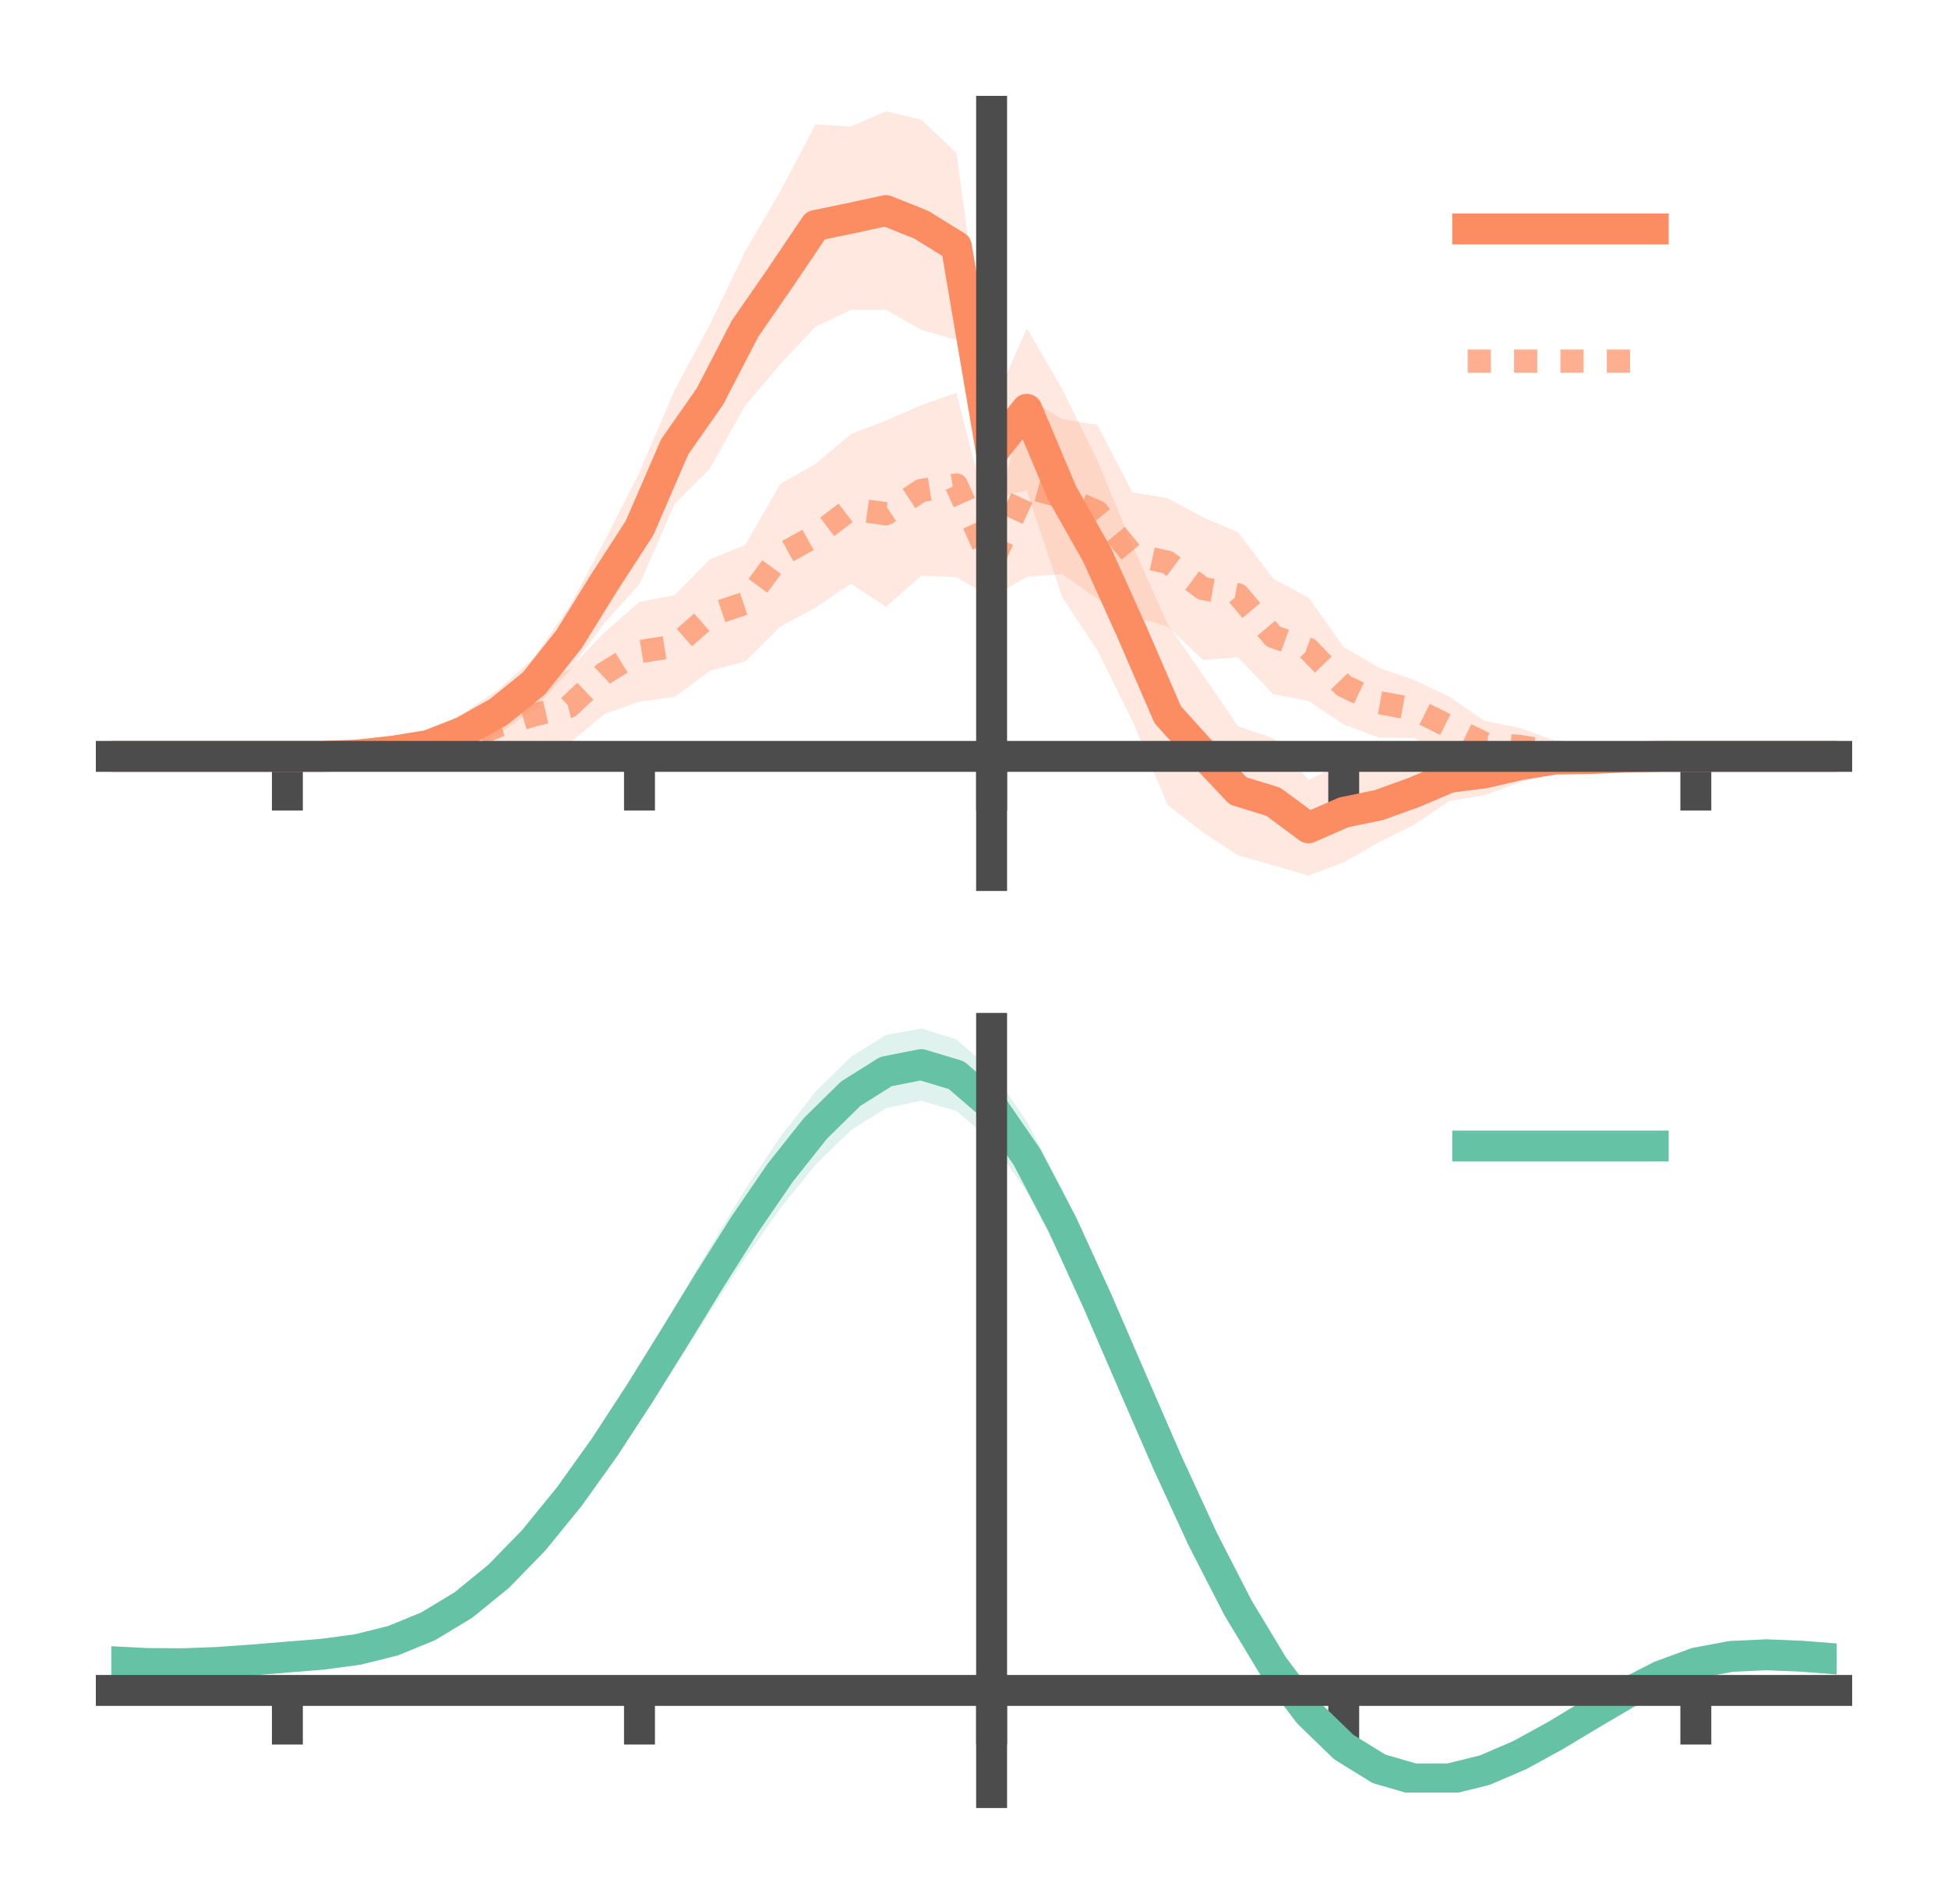 <?xml version="1.0" encoding="utf-8" standalone="no"?>
<!DOCTYPE svg PUBLIC "-//W3C//DTD SVG 1.1//EN"
  "http://www.w3.org/Graphics/SVG/1.1/DTD/svg11.dtd">
<svg height="123.12pt" version="1.1" viewBox="0 0 126 123.12" width="126pt" xmlns="http://www.w3.org/2000/svg" xmlns:xlink="http://www.w3.org/1999/xlink">
 <defs>
  <style type="text/css">*{stroke-linecap:butt;stroke-linejoin:round;}</style>
 </defs>
 <g id="figure_1">
  <g id="patch_1">
   <path d="M 0 123.12 
L 126 123.12 
L 126 0 
L 0 0 
z
" style="fill:none;"/>
  </g>
  <g id="axes_1">
   <g id="patch_2">
    <path d="M 7.2 56.618 
L 118.8 56.618 
L 118.8 7.2 
L 7.2 7.2 
z
" style="fill:none;"/>
   </g>
   <g id="PolyCollection_1">
    <path clip-path="url(#pb4a9f77862)" d="M 7.2 48.912 
L 7.2 48.912 
L 9.478 48.912 
L 11.755 48.912 
L 14.033 48.912 
L 16.31 48.912 
L 18.588 48.912 
L 20.865 48.84 
L 23.143 48.583 
L 25.42 47.984 
L 27.698 47.368 
L 29.976 46.107 
L 32.253 44.587 
L 34.531 42.522 
L 36.808 39.257 
L 39.086 35.034 
L 41.363 30.531 
L 43.641 25.222 
L 45.918 20.982 
L 48.196 16.258 
L 50.473 12.374 
L 52.751 8.039 
L 55.029 8.184 
L 57.306 7.2 
L 59.584 7.735 
L 61.861 9.896 
L 64.139 26.415 
L 66.416 21.23 
L 68.694 25.144 
L 70.971 29.761 
L 73.249 35.273 
L 75.527 40.37 
L 77.804 43.64 
L 80.082 46.977 
L 82.359 47.742 
L 84.637 50.444 
L 86.914 49.297 
L 89.192 49.661 
L 91.469 49.138 
L 93.747 48.746 
L 96.024 48.536 
L 98.302 48.311 
L 100.58 48.215 
L 102.857 48.534 
L 105.135 48.702 
L 107.412 48.835 
L 109.69 48.912 
L 111.967 48.912 
L 114.245 48.912 
L 116.522 48.912 
L 118.8 48.912 
L 118.8 48.912 
L 118.8 48.912 
L 116.522 48.912 
L 114.245 48.912 
L 111.967 48.912 
L 109.69 48.912 
L 107.412 48.993 
L 105.135 49.213 
L 102.857 49.572 
L 100.58 49.962 
L 98.302 50.592 
L 96.024 51.424 
L 93.747 51.792 
L 91.469 53.34 
L 89.192 54.464 
L 86.914 55.769 
L 84.637 56.618 
L 82.359 55.953 
L 80.082 55.317 
L 77.804 53.825 
L 75.527 52.057 
L 73.249 46.624 
L 70.971 42.037 
L 68.694 38.6 
L 66.416 31.708 
L 64.139 32.233 
L 61.861 21.979 
L 59.584 21.326 
L 57.306 20.034 
L 55.029 20.039 
L 52.751 21.123 
L 50.473 23.543 
L 48.196 26.233 
L 45.918 30.302 
L 43.641 32.573 
L 41.363 37.78 
L 39.086 40.296 
L 36.808 43.414 
L 34.531 45.871 
L 32.253 47.487 
L 29.976 48.535 
L 27.698 49.052 
L 25.42 49.163 
L 23.143 49.067 
L 20.865 48.987 
L 18.588 48.912 
L 16.31 48.912 
L 14.033 48.912 
L 11.755 48.912 
L 9.478 48.912 
L 7.2 48.912 
z
" style="fill:#fc8d62;fill-opacity:0.2;"/>
   </g>
   <g id="PolyCollection_2">
    <path clip-path="url(#pb4a9f77862)" d="M 7.2 48.912 
L 7.2 48.912 
L 9.478 48.912 
L 11.755 48.912 
L 14.033 48.912 
L 16.31 48.912 
L 18.588 48.912 
L 20.865 48.773 
L 23.143 48.577 
L 25.42 47.871 
L 27.698 47.434 
L 29.976 46.749 
L 32.253 45.461 
L 34.531 44.069 
L 36.808 43.301 
L 39.086 40.902 
L 41.363 38.923 
L 43.641 38.488 
L 45.918 36.163 
L 48.196 35.251 
L 50.473 31.296 
L 52.751 30 
L 55.029 28.078 
L 57.306 27.2 
L 59.584 26.203 
L 61.861 25.402 
L 64.139 34.27 
L 66.416 25.703 
L 68.694 27.1 
L 70.971 27.476 
L 73.249 31.835 
L 75.527 32.217 
L 77.804 33.443 
L 80.082 34.425 
L 82.359 37.432 
L 84.637 38.64 
L 86.914 41.849 
L 89.192 43.174 
L 91.469 43.977 
L 93.747 45.054 
L 96.024 46.622 
L 98.302 47.068 
L 100.58 47.896 
L 102.857 48.237 
L 105.135 48.495 
L 107.412 48.826 
L 109.69 48.911 
L 111.967 48.912 
L 114.245 48.912 
L 116.522 48.912 
L 118.8 48.912 
L 118.8 48.912 
L 118.8 48.912 
L 116.522 48.912 
L 114.245 48.912 
L 111.967 48.912 
L 109.69 48.913 
L 107.412 49.009 
L 105.135 49.198 
L 102.857 49.467 
L 100.58 49.384 
L 98.302 49.48 
L 96.024 49.537 
L 93.747 48.911 
L 91.469 47.73 
L 89.192 47.693 
L 86.914 46.859 
L 84.637 45.332 
L 82.359 44.89 
L 80.082 42.511 
L 77.804 42.672 
L 75.527 40.509 
L 73.249 39.873 
L 70.971 38.724 
L 68.694 37.124 
L 66.416 37.298 
L 64.139 38.629 
L 61.861 37.321 
L 59.584 37.237 
L 57.306 39.241 
L 55.029 37.743 
L 52.751 39.292 
L 50.473 40.52 
L 48.196 42.769 
L 45.918 43.386 
L 43.641 45.068 
L 41.363 45.365 
L 39.086 46.184 
L 36.808 48.081 
L 34.531 48.397 
L 32.253 48.395 
L 29.976 49.119 
L 27.698 49.125 
L 25.42 49.271 
L 23.143 49.218 
L 20.865 49.04 
L 18.588 48.912 
L 16.31 48.912 
L 14.033 48.912 
L 11.755 48.912 
L 9.478 48.912 
L 7.2 48.912 
z
" style="fill:#fc8d62;fill-opacity:0.2;"/>
   </g>
   <g id="matplotlib.axis_1">
    <g id="xtick_1">
     <g id="line2d_1">
      <defs>
       <path d="M 0 0 
L 0 3.5 
" id="m13cd7d402c" style="stroke:#4c4c4c;stroke-width:2;"/>
      </defs>
      <g>
       <use style="fill:#4c4c4c;stroke:#4c4c4c;stroke-width:2;" x="18.588" xlink:href="#m13cd7d402c" y="48.912"/>
      </g>
     </g>
    </g>
    <g id="xtick_2">
     <g id="line2d_2">
      <g>
       <use style="fill:#4c4c4c;stroke:#4c4c4c;stroke-width:2;" x="41.363" xlink:href="#m13cd7d402c" y="48.912"/>
      </g>
     </g>
    </g>
    <g id="xtick_3">
     <g id="line2d_3">
      <g>
       <use style="fill:#4c4c4c;stroke:#4c4c4c;stroke-width:2;" x="64.139" xlink:href="#m13cd7d402c" y="48.912"/>
      </g>
     </g>
    </g>
    <g id="xtick_4">
     <g id="line2d_4">
      <g>
       <use style="fill:#4c4c4c;stroke:#4c4c4c;stroke-width:2;" x="86.914" xlink:href="#m13cd7d402c" y="48.912"/>
      </g>
     </g>
    </g>
    <g id="xtick_5">
     <g id="line2d_5">
      <g>
       <use style="fill:#4c4c4c;stroke:#4c4c4c;stroke-width:2;" x="109.69" xlink:href="#m13cd7d402c" y="48.912"/>
      </g>
     </g>
    </g>
   </g>
   <g id="matplotlib.axis_2"/>
   <g id="line2d_6">
    <path clip-path="url(#pb4a9f77862)" d="M 7.2 48.912 
L 9.478 48.912 
L 11.755 48.912 
L 14.033 48.912 
L 16.31 48.912 
L 18.588 48.912 
L 20.865 48.913 
L 23.143 48.825 
L 25.42 48.574 
L 27.698 48.21 
L 29.976 47.321 
L 32.253 46.037 
L 34.531 44.197 
L 36.808 41.336 
L 39.086 37.665 
L 41.363 34.155 
L 43.641 28.897 
L 45.918 25.642 
L 48.196 21.246 
L 50.473 17.958 
L 52.751 14.581 
L 55.029 14.111 
L 57.306 13.617 
L 59.584 14.53 
L 61.861 15.938 
L 64.139 29.324 
L 66.416 26.469 
L 68.694 31.872 
L 70.971 35.899 
L 73.249 40.949 
L 75.527 46.214 
L 77.804 48.733 
L 80.082 51.147 
L 82.359 51.847 
L 84.637 53.531 
L 86.914 52.533 
L 89.192 52.062 
L 91.469 51.239 
L 93.747 50.269 
L 96.024 49.98 
L 98.302 49.452 
L 100.58 49.088 
L 102.857 49.053 
L 105.135 48.958 
L 107.412 48.914 
L 109.69 48.912 
L 111.967 48.912 
L 114.245 48.912 
L 116.522 48.912 
L 118.8 48.912 
" style="fill:none;stroke:#fc8d62;stroke-linecap:square;stroke-width:2;"/>
   </g>
   <g id="line2d_7">
    <path clip-path="url(#pb4a9f77862)" d="M 7.2 48.912 
L 9.478 48.912 
L 11.755 48.912 
L 14.033 48.912 
L 16.31 48.912 
L 18.588 48.912 
L 20.865 48.906 
L 23.143 48.897 
L 25.42 48.571 
L 27.698 48.279 
L 29.976 47.934 
L 32.253 46.928 
L 34.531 46.233 
L 36.808 45.691 
L 39.086 43.543 
L 41.363 42.144 
L 43.641 41.778 
L 45.918 39.774 
L 48.196 39.01 
L 50.473 35.908 
L 52.751 34.646 
L 55.029 32.911 
L 57.306 33.221 
L 59.584 31.72 
L 61.861 31.361 
L 64.139 36.449 
L 66.416 31.5 
L 68.694 32.112 
L 70.971 33.1 
L 73.249 35.854 
L 75.527 36.363 
L 77.804 38.058 
L 80.082 38.468 
L 82.359 41.161 
L 84.637 41.986 
L 86.914 44.354 
L 89.192 45.434 
L 91.469 45.854 
L 93.747 46.983 
L 96.024 48.079 
L 98.302 48.274 
L 100.58 48.64 
L 102.857 48.852 
L 105.135 48.846 
L 107.412 48.918 
L 109.69 48.912 
L 111.967 48.912 
L 114.245 48.912 
L 116.522 48.912 
L 118.8 48.912 
" style="fill:none;stroke:#fc8d62;stroke-dasharray:1.5,1.5;stroke-dashoffset:0;stroke-opacity:0.7;stroke-width:1.5;"/>
   </g>
   <g id="patch_3">
    <path d="M 64.139 56.618 
L 64.139 7.2 
" style="fill:none;stroke:#4c4c4c;stroke-linecap:square;stroke-linejoin:miter;stroke-width:2;"/>
   </g>
   <g id="patch_4">
    <path d="M 118.8 56.618 
L 118.8 7.2 
" style="fill:none;"/>
   </g>
   <g id="patch_5">
    <path d="M 7.2 48.912 
L 118.8 48.912 
" style="fill:none;stroke:#4c4c4c;stroke-linecap:square;stroke-linejoin:miter;stroke-width:2;"/>
   </g>
   <g id="patch_6">
    <path d="M 7.2 7.2 
L 118.8 7.2 
" style="fill:none;"/>
   </g>
   <g id="legend_1">
    <g id="line2d_8">
     <path d="M 94.933 14.807 
L 106.933 14.807 
" style="fill:none;stroke:#fc8d62;stroke-linecap:square;stroke-width:2;"/>
    </g>
    <g id="line2d_9"/>
    <g id="text_1">
     <!--   -->
     <g transform="translate(111.733 16.907)scale(0.06 -0.06)">
      <defs>
       <path id="Helvetica-20" transform="scale(0.016)"/>
      </defs>
      <use xlink:href="#Helvetica-20"/>
     </g>
    </g>
    <g id="line2d_10">
     <path d="M 94.933 23.353 
L 106.933 23.353 
" style="fill:none;stroke:#fc8d62;stroke-dasharray:1.5,1.5;stroke-dashoffset:0;stroke-opacity:0.7;stroke-width:1.5;"/>
    </g>
    <g id="line2d_11"/>
    <g id="text_2">
     <!--   -->
     <g transform="translate(111.733 25.453)scale(0.06 -0.06)">
      <use xlink:href="#Helvetica-20"/>
     </g>
    </g>
   </g>
  </g>
  <g id="axes_2">
   <g id="patch_7">
    <path d="M 7.2 115.92 
L 118.8 115.92 
L 118.8 66.502 
L 7.2 66.502 
z
" style="fill:none;"/>
   </g>
   <g id="PolyCollection_3">
    <path clip-path="url(#p61b48add75)" d="M 7.2 107.737 
L 7.2 107.182 
L 9.478 107.298 
L 11.755 107.307 
L 14.033 107.198 
L 16.31 106.991 
L 18.588 106.734 
L 20.865 106.458 
L 23.143 106.051 
L 25.42 105.387 
L 27.698 104.364 
L 29.976 102.9 
L 32.253 100.94 
L 34.531 98.461 
L 36.808 95.492 
L 39.086 92.104 
L 41.363 88.406 
L 43.641 84.538 
L 45.918 80.654 
L 48.196 76.922 
L 50.473 73.512 
L 52.751 70.598 
L 55.029 68.349 
L 57.306 66.93 
L 59.584 66.502 
L 61.861 67.215 
L 64.139 69.206 
L 66.416 72.527 
L 68.694 76.871 
L 70.971 81.869 
L 73.249 87.178 
L 75.527 92.495 
L 77.804 97.559 
L 80.082 102.159 
L 82.359 106.131 
L 84.637 109.36 
L 86.914 111.78 
L 89.192 113.372 
L 91.469 114.167 
L 93.747 114.246 
L 96.024 113.741 
L 98.302 112.812 
L 100.58 111.622 
L 102.857 110.326 
L 105.135 109.068 
L 107.412 107.979 
L 109.69 107.189 
L 111.967 106.79 
L 114.245 106.704 
L 116.522 106.81 
L 118.8 106.998 
L 118.8 107.565 
L 118.8 107.565 
L 116.522 107.396 
L 114.245 107.318 
L 111.967 107.442 
L 109.69 107.9 
L 107.412 108.787 
L 105.135 110.017 
L 102.857 111.435 
L 100.58 112.879 
L 98.302 114.186 
L 96.024 115.212 
L 93.747 115.826 
L 91.469 115.92 
L 89.192 115.399 
L 86.914 114.175 
L 84.637 112.18 
L 82.359 109.386 
L 80.082 105.813 
L 77.804 101.545 
L 75.527 96.728 
L 73.249 91.574 
L 70.971 86.356 
L 68.694 81.402 
L 66.416 77.08 
L 64.139 73.785 
L 61.861 71.843 
L 59.584 71.187 
L 57.306 71.662 
L 55.029 73.1 
L 52.751 75.322 
L 50.473 78.143 
L 48.196 81.379 
L 45.918 84.852 
L 43.641 88.395 
L 41.363 91.863 
L 39.086 95.136 
L 36.808 98.117 
L 34.531 100.733 
L 32.253 102.933 
L 29.976 104.684 
L 27.698 105.972 
L 25.42 106.817 
L 23.143 107.285 
L 20.865 107.491 
L 18.588 107.587 
L 16.31 107.706 
L 14.033 107.82 
L 11.755 107.878 
L 9.478 107.851 
L 7.2 107.737 
z
" style="fill:#66c2a5;fill-opacity:0.2;"/>
   </g>
   <g id="matplotlib.axis_3">
    <g id="xtick_6">
     <g id="line2d_12">
      <g>
       <use style="fill:#4c4c4c;stroke:#4c4c4c;stroke-width:2;" x="18.588" xlink:href="#m13cd7d402c" y="109.316"/>
      </g>
     </g>
    </g>
    <g id="xtick_7">
     <g id="line2d_13">
      <g>
       <use style="fill:#4c4c4c;stroke:#4c4c4c;stroke-width:2;" x="41.363" xlink:href="#m13cd7d402c" y="109.316"/>
      </g>
     </g>
    </g>
    <g id="xtick_8">
     <g id="line2d_14">
      <g>
       <use style="fill:#4c4c4c;stroke:#4c4c4c;stroke-width:2;" x="64.139" xlink:href="#m13cd7d402c" y="109.316"/>
      </g>
     </g>
    </g>
    <g id="xtick_9">
     <g id="line2d_15">
      <g>
       <use style="fill:#4c4c4c;stroke:#4c4c4c;stroke-width:2;" x="86.914" xlink:href="#m13cd7d402c" y="109.316"/>
      </g>
     </g>
    </g>
    <g id="xtick_10">
     <g id="line2d_16">
      <g>
       <use style="fill:#4c4c4c;stroke:#4c4c4c;stroke-width:2;" x="109.69" xlink:href="#m13cd7d402c" y="109.316"/>
      </g>
     </g>
    </g>
   </g>
   <g id="matplotlib.axis_4"/>
   <g id="line2d_17">
    <path clip-path="url(#p61b48add75)" d="M 7.2 107.459 
L 9.478 107.574 
L 11.755 107.592 
L 14.033 107.509 
L 16.31 107.348 
L 18.588 107.16 
L 20.865 106.975 
L 23.143 106.668 
L 25.42 106.102 
L 27.698 105.168 
L 29.976 103.792 
L 32.253 101.936 
L 34.531 99.597 
L 36.808 96.804 
L 39.086 93.62 
L 41.363 90.135 
L 43.641 86.466 
L 45.918 82.753 
L 48.196 79.15 
L 50.473 75.828 
L 52.751 72.96 
L 55.029 70.724 
L 57.306 69.296 
L 59.584 68.844 
L 61.861 69.529 
L 64.139 71.495 
L 66.416 74.804 
L 68.694 79.136 
L 70.971 84.112 
L 73.249 89.376 
L 75.527 94.612 
L 77.804 99.552 
L 80.082 103.986 
L 82.359 107.758 
L 84.637 110.77 
L 86.914 112.977 
L 89.192 114.386 
L 91.469 115.043 
L 93.747 115.036 
L 96.024 114.477 
L 98.302 113.499 
L 100.58 112.25 
L 102.857 110.881 
L 105.135 109.542 
L 107.412 108.383 
L 109.69 107.544 
L 111.967 107.116 
L 114.245 107.011 
L 116.522 107.103 
L 118.8 107.282 
" style="fill:none;stroke:#66c2a5;stroke-linecap:square;stroke-width:2;"/>
   </g>
   <g id="patch_8">
    <path d="M 64.139 115.92 
L 64.139 66.502 
" style="fill:none;stroke:#4c4c4c;stroke-linecap:square;stroke-linejoin:miter;stroke-width:2;"/>
   </g>
   <g id="patch_9">
    <path d="M 118.8 115.92 
L 118.8 66.502 
" style="fill:none;"/>
   </g>
   <g id="patch_10">
    <path d="M 7.2 109.316 
L 118.8 109.316 
" style="fill:none;stroke:#4c4c4c;stroke-linecap:square;stroke-linejoin:miter;stroke-width:2;"/>
   </g>
   <g id="patch_11">
    <path d="M 7.2 66.502 
L 118.8 66.502 
" style="fill:none;"/>
   </g>
   <g id="legend_2">
    <g id="line2d_18">
     <path d="M 94.933 74.109 
L 106.933 74.109 
" style="fill:none;stroke:#66c2a5;stroke-linecap:square;stroke-width:2;"/>
    </g>
    <g id="line2d_19"/>
    <g id="text_3">
     <!--   -->
     <g transform="translate(111.733 76.209)scale(0.06 -0.06)">
      <use xlink:href="#Helvetica-20"/>
     </g>
    </g>
   </g>
  </g>
 </g>
 <defs>
  <clipPath id="pb4a9f77862">
   <rect height="49.418" width="111.6" x="7.2" y="7.2"/>
  </clipPath>
  <clipPath id="p61b48add75">
   <rect height="49.418" width="111.6" x="7.2" y="66.502"/>
  </clipPath>
 </defs>
</svg>
